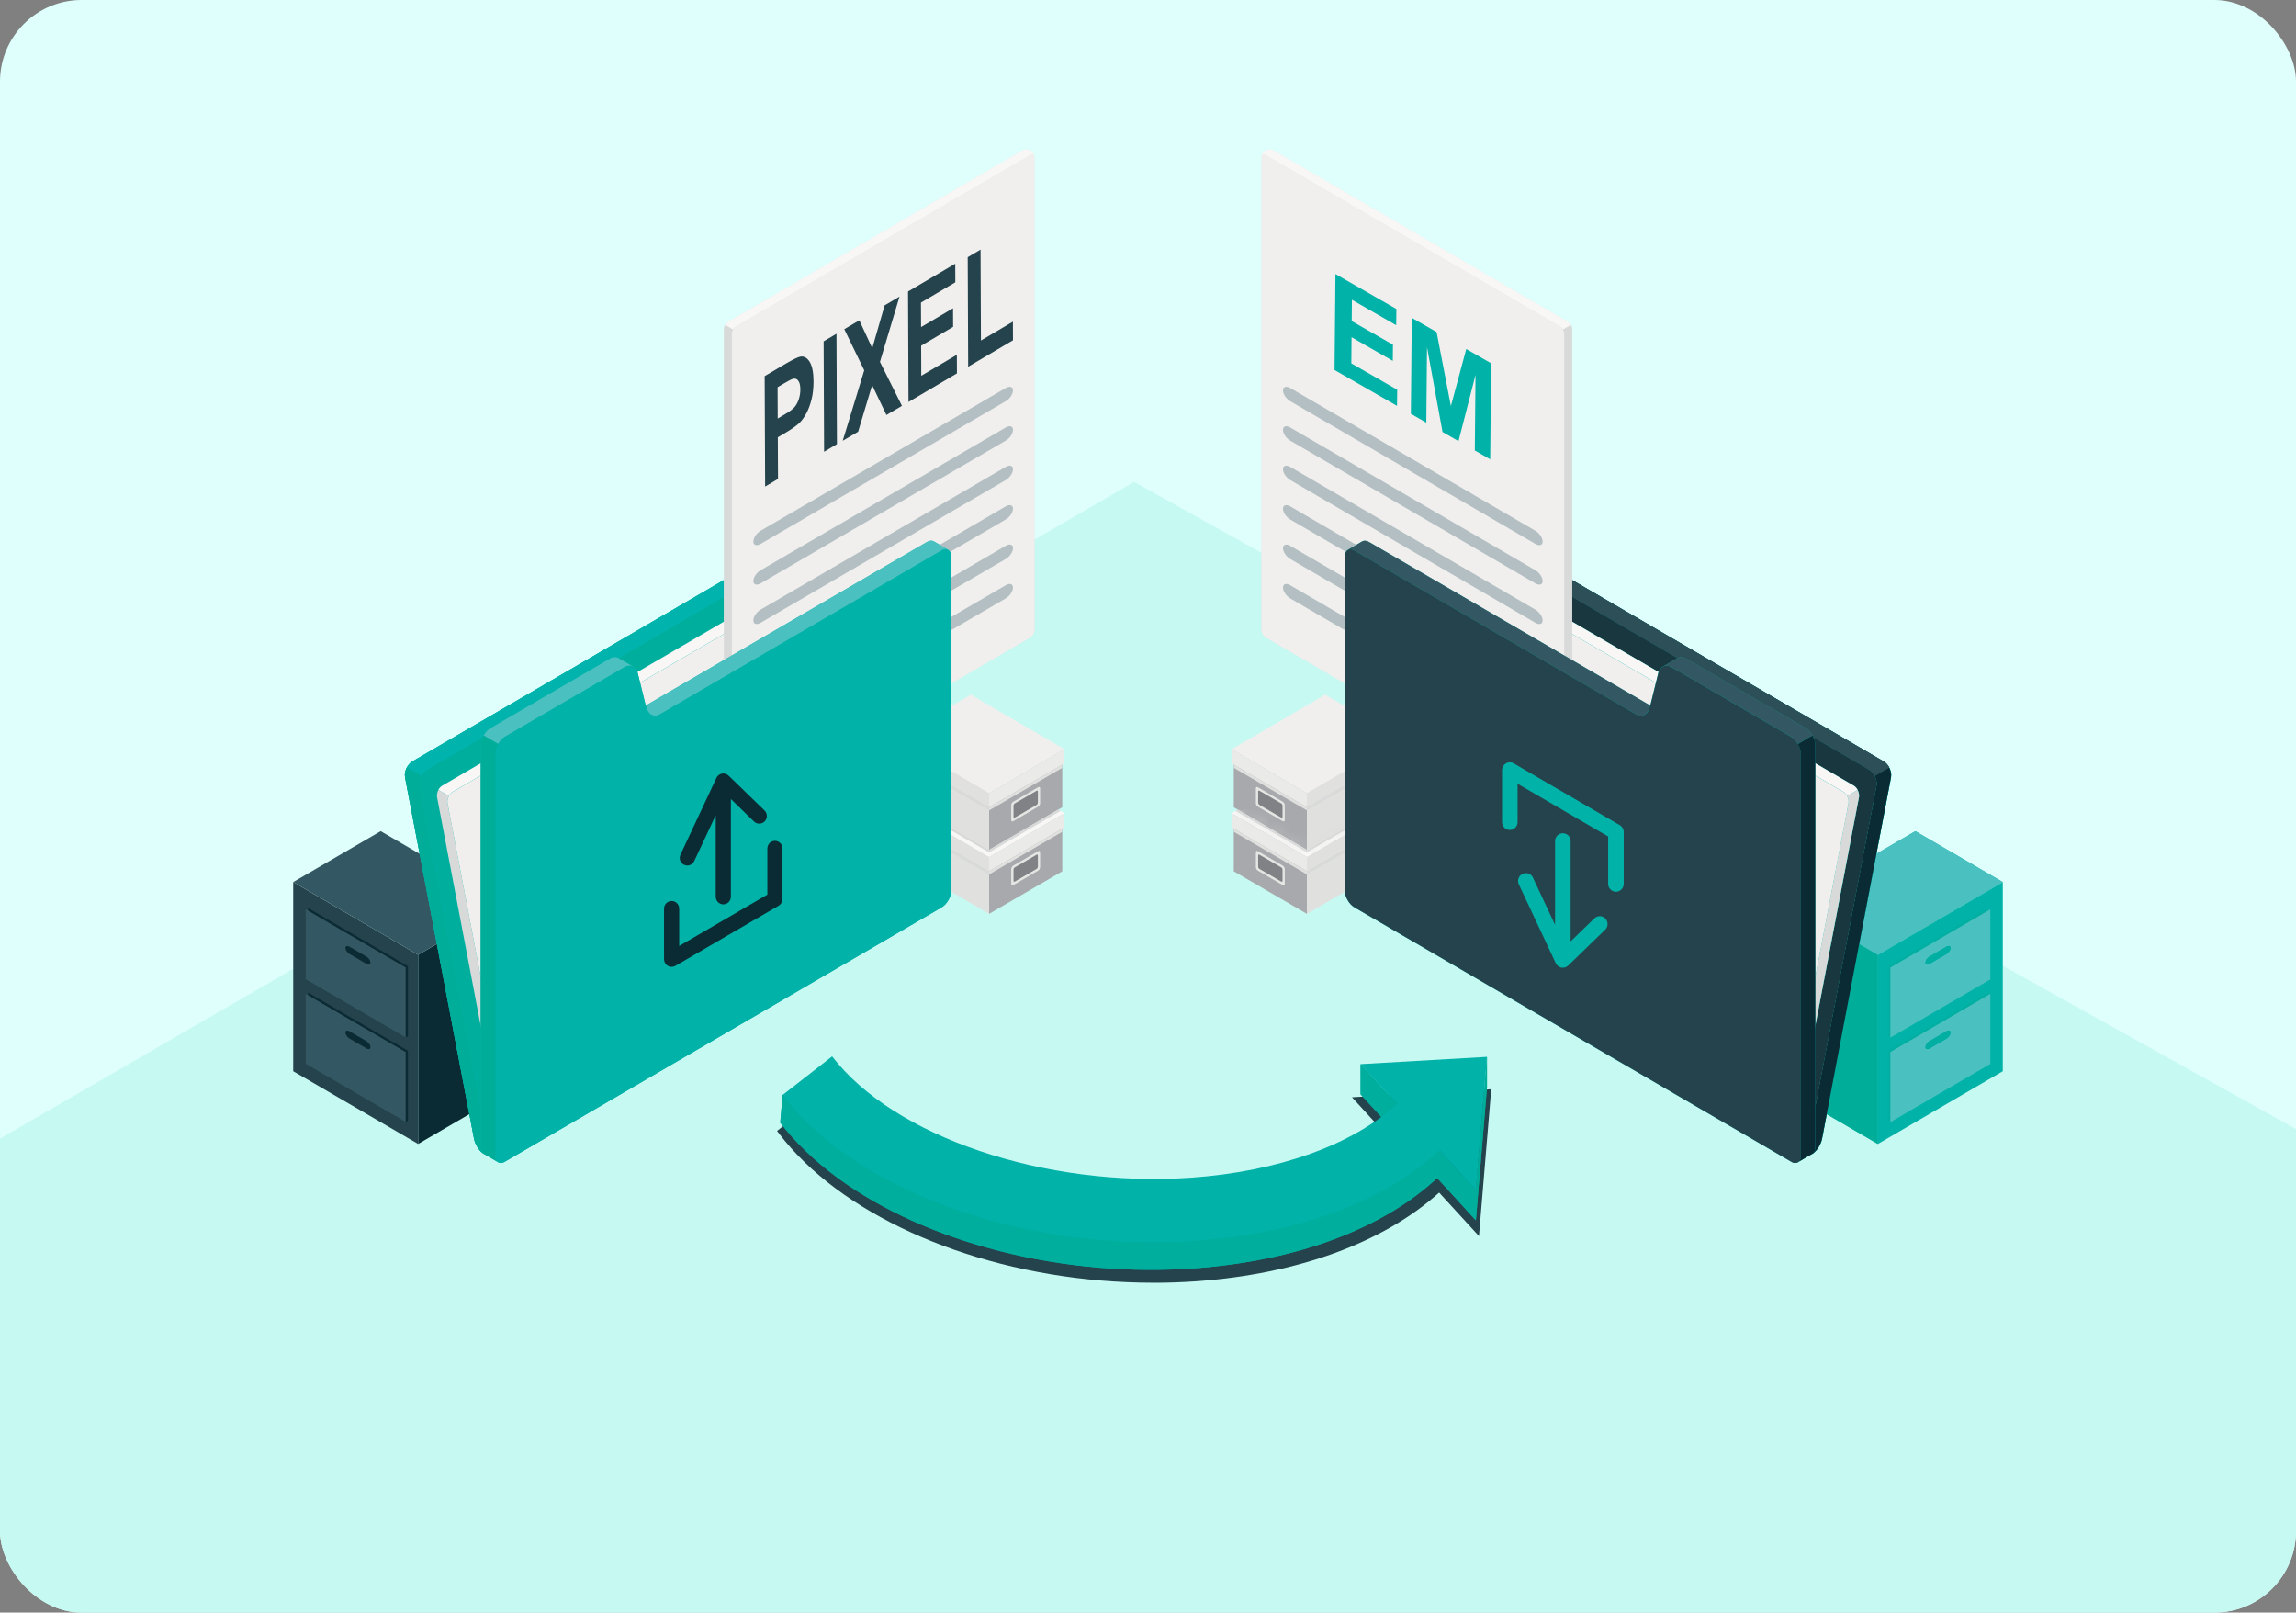 <svg width="225" height="158" viewBox="0 0 225 158" fill="none" xmlns="http://www.w3.org/2000/svg">
<rect x="0" y="0" width="225" height="158" fill="#808080" stroke="none"/>
<g clip-path="url(#clip0_343_9)">
<path d="M225 0H0V158H225V0Z" fill="#DEFFFC"/>
<path d="M0 111.561L111.143 47.216L225 110.629V158H0V111.561Z" fill="#C7F9F3"/>
<path d="M113.021 125.682C111.309 125.682 109.577 125.608 107.864 125.465C94.357 124.324 82.294 118.823 76.382 111.115L76.147 110.808L81.613 106.546L81.847 106.853C87.29 113.948 99.831 118.715 113.052 118.715C114.288 118.715 115.531 118.672 116.747 118.587C124.973 118.004 132.086 115.512 136.347 111.724L132.49 107.509L146.135 106.724L144.935 121.113L141.031 116.848C135.581 121.754 127.148 124.836 117.225 125.539C115.835 125.636 114.419 125.686 113.014 125.686" fill="#25434C"/>
<path d="M96.928 89.541V83.975L104.099 79.802V85.368L96.928 89.541Z" fill="#A7A9AC"/>
<path d="M96.928 83.974L87.964 78.757V84.323L96.928 89.54V83.974Z" fill="#E0E0DF"/>
<path d="M96.928 83.974L104.311 79.674L95.135 74.332L87.752 78.633L96.928 83.974Z" fill="#F8F7F6"/>
<path d="M96.928 83.974V85.368L104.311 81.067V79.673L96.928 83.974Z" fill="#EAEAE9"/>
<path d="M96.928 85.368L104.099 81.191V81.498L96.928 85.675V85.368Z" fill="#E0E0DF"/>
<path d="M87.752 78.633L96.928 83.974V85.368L87.752 80.023V78.633Z" fill="#E0E0DF"/>
<path d="M96.928 85.368L87.964 80.147V80.454L96.928 85.674V85.368Z" fill="#D8D9D9"/>
<path d="M99.288 84.82L101.736 83.396C101.84 83.334 101.928 83.384 101.928 83.508V84.968C101.928 85.092 101.844 85.24 101.736 85.302L99.288 86.726C99.184 86.788 99.096 86.738 99.096 86.614V85.154C99.096 85.03 99.18 84.882 99.288 84.82Z" fill="#E5E5E4"/>
<path d="M99.446 84.987L101.582 83.745C101.651 83.703 101.709 83.738 101.709 83.819V84.914C101.709 84.995 101.651 85.096 101.582 85.135L99.446 86.377C99.376 86.416 99.319 86.385 99.319 86.303V85.209C99.319 85.127 99.376 85.026 99.446 84.987Z" fill="#808285"/>
<path d="M96.928 83.275V77.709L104.099 73.533V79.099L96.928 83.275Z" fill="#A7A9AC"/>
<path d="M96.928 77.71L87.964 72.489V78.055L96.928 83.276V77.71Z" fill="#E0E0DF"/>
<path d="M96.928 77.709L104.311 73.408L95.135 68.064L87.752 72.364L96.928 77.709Z" fill="#F0EFEE"/>
<path d="M96.928 77.71V79.099L104.311 74.802V73.409L96.928 77.71Z" fill="#EAEAE9"/>
<path d="M96.928 79.099L104.099 74.926V75.233L96.928 79.406V79.099Z" fill="#E0E0DF"/>
<path d="M87.752 72.364L96.928 77.709V79.099L87.752 73.758V72.364Z" fill="#E0E0DF"/>
<path d="M96.928 79.099L87.964 73.882V74.189L96.928 79.406V79.099Z" fill="#D8D9D9"/>
<path d="M99.288 78.556L101.736 77.131C101.84 77.069 101.928 77.119 101.928 77.244V78.703C101.928 78.827 101.844 78.975 101.736 79.037L99.288 80.462C99.184 80.524 99.096 80.473 99.096 80.349V78.889C99.096 78.765 99.18 78.618 99.288 78.556Z" fill="#E5E5E4"/>
<path d="M99.446 78.718L101.582 77.476C101.651 77.434 101.709 77.469 101.709 77.55V78.645C101.709 78.726 101.651 78.827 101.582 78.866L99.446 80.108C99.376 80.151 99.319 80.116 99.319 80.034V78.94C99.319 78.858 99.376 78.757 99.446 78.718Z" fill="#808285"/>
<path d="M103.711 79.324L96.928 83.275L88.353 78.28L88.141 78.404L96.928 83.504L103.922 79.448L103.711 79.324Z" fill="#D8D9D9"/>
<path d="M96.928 83.505L93.226 81.354V81.118L96.928 83.276L103.711 79.324L103.922 79.448L96.928 83.505Z" fill="#D8D9D9"/>
<path d="M128.075 89.541V83.975L120.905 79.802V85.368L128.075 89.541Z" fill="#A7A9AC"/>
<path d="M128.075 83.974L137.036 78.757V84.323L128.075 89.54V83.974Z" fill="#E0E0DF"/>
<path d="M128.075 83.974L120.693 79.674L129.865 74.332L137.248 78.633L128.075 83.974Z" fill="#F8F7F6"/>
<path d="M128.075 83.974V85.368L120.693 81.067V79.673L128.075 83.974Z" fill="#EAEAE9"/>
<path d="M128.075 85.368L120.905 81.191V81.498L128.075 85.675V85.368Z" fill="#E0E0DF"/>
<path d="M137.248 78.633L128.075 83.974V85.368L137.248 80.023V78.633Z" fill="#E0E0DF"/>
<path d="M128.075 85.368L137.036 80.147V80.454L128.075 85.674V85.368Z" fill="#D8D9D9"/>
<path d="M125.712 84.82L123.264 83.396C123.16 83.334 123.072 83.384 123.072 83.508V84.968C123.072 85.092 123.156 85.24 123.264 85.302L125.712 86.726C125.816 86.788 125.904 86.738 125.904 86.614V85.154C125.904 85.03 125.82 84.882 125.712 84.82Z" fill="#E5E5E4"/>
<path d="M125.558 84.987L123.422 83.745C123.353 83.703 123.295 83.738 123.295 83.819V84.914C123.295 84.995 123.353 85.096 123.422 85.135L125.558 86.377C125.627 86.416 125.685 86.385 125.685 86.303V85.209C125.685 85.127 125.627 85.026 125.558 84.987Z" fill="#808285"/>
<path d="M128.075 83.275V77.709L120.905 73.533V79.099L128.075 83.275Z" fill="#A7A9AC"/>
<path d="M128.075 77.71L137.036 72.489V78.055L128.075 83.276V77.71Z" fill="#E0E0DF"/>
<path d="M128.075 77.709L120.693 73.408L129.865 68.064L137.248 72.364L128.075 77.709Z" fill="#F0EFEE"/>
<path d="M128.075 77.71V79.099L120.693 74.802V73.409L128.075 77.71Z" fill="#EAEAE9"/>
<path d="M128.075 79.099L120.905 74.926V75.233L128.075 79.406V79.099Z" fill="#E0E0DF"/>
<path d="M137.248 72.364L128.075 77.709V79.099L137.248 73.758V72.364Z" fill="#E0E0DF"/>
<path d="M128.075 79.099L137.036 73.882V74.189L128.075 79.406V79.099Z" fill="#D8D9D9"/>
<path d="M125.712 78.556L123.264 77.131C123.16 77.069 123.072 77.119 123.072 77.244V78.703C123.072 78.827 123.156 78.975 123.264 79.037L125.712 80.462C125.816 80.524 125.904 80.473 125.904 80.349V78.889C125.904 78.765 125.82 78.618 125.712 78.556Z" fill="#E5E5E4"/>
<path d="M125.558 78.718L123.422 77.476C123.353 77.434 123.295 77.469 123.295 77.55V78.645C123.295 78.726 123.353 78.827 123.422 78.866L125.558 80.108C125.627 80.151 125.685 80.116 125.685 80.034V78.94C125.685 78.858 125.627 78.757 125.558 78.718Z" fill="#808285"/>
<path d="M121.289 79.324L128.075 83.275L136.651 78.28L136.859 78.404L128.075 83.504L121.078 79.448L121.289 79.324Z" fill="#D8D9D9"/>
<mask id="mask0_343_9" style="mask-type:luminance" maskUnits="userSpaceOnUse" x="121" y="79" width="14" height="5">
<path d="M128.075 83.505L121.078 79.448L121.289 79.324L128.075 83.276L134.095 79.767L134.088 79.809L134.041 80.038L128.075 83.505Z" fill="white"/>
</mask>
<g mask="url(#mask0_343_9)">
<path d="M134.091 79.324H121.078V83.501H134.091V79.324Z" fill="#D8D9D9"/>
</g>
<path d="M40.978 112.084L49.546 107.097V88.562L40.978 93.554V112.084Z" fill="#0B2B34"/>
<path d="M40.978 93.554L28.734 86.423V104.958L40.978 112.085V93.554Z" fill="#25434C"/>
<path d="M28.734 86.423L40.978 93.554L49.546 88.562L37.306 81.436L28.734 86.423Z" fill="#345863"/>
<path d="M39.977 102.952L30.185 97.249V104.112L29.958 104.244L39.754 109.946L39.977 109.818V102.952Z" fill="#0B2B34"/>
<path d="M39.754 103.083L29.958 97.381V104.244L39.754 109.946V103.083Z" fill="#345863"/>
<path d="M35.912 102.012L34.246 101.041C34.03 100.917 33.853 100.972 33.853 101.17C33.853 101.368 34.03 101.628 34.246 101.756L35.912 102.726C36.128 102.854 36.305 102.796 36.305 102.598C36.305 102.4 36.128 102.14 35.912 102.012Z" fill="#0B2B34"/>
<path d="M39.977 94.664L30.185 88.962V95.828L29.958 95.96L39.754 101.662L39.977 101.53V94.664Z" fill="#0B2B34"/>
<path d="M39.754 94.796L29.958 89.094V95.961L39.754 101.663V94.796Z" fill="#345863"/>
<path d="M35.912 93.725L34.246 92.754C34.03 92.63 33.853 92.684 33.853 92.882C33.853 93.08 34.03 93.341 34.246 93.469L35.912 94.439C36.128 94.563 36.305 94.509 36.305 94.311C36.305 94.113 36.128 93.853 35.912 93.725Z" fill="#0B2B34"/>
<path d="M184.026 112.085L175.454 107.097V88.562L184.026 93.554V112.085Z" fill="#00B2A7"/>
<path d="M184.026 112.085L179.011 109.166L182.194 92.487L184.026 93.554V112.085Z" fill="#00AD99"/>
<path d="M184.026 93.554L196.266 86.423V104.958L184.026 112.085V93.554Z" fill="#00B2A7"/>
<path d="M196.266 86.423L184.026 93.554L175.454 88.562L187.698 81.436L196.266 86.423Z" fill="#00B2A7"/>
<path d="M184.026 93.554L182.194 92.486L183.88 83.656L187.698 81.436L196.266 86.423L184.026 93.554Z" fill="#4AC1C0"/>
<path d="M185.023 102.952L194.819 97.249V104.112L195.042 104.244L185.25 109.946L185.023 109.818V102.952Z" fill="#00B2A7"/>
<path d="M185.25 109.946L185.023 109.818V102.952L194.819 97.249V97.513L185.25 103.084V109.946Z" fill="#00AFA1"/>
<path d="M185.25 103.083L195.042 97.381V104.244L185.25 109.946V103.083Z" fill="#00B2A7"/>
<path d="M185.25 109.946V103.079L195.046 97.377V104.244L185.25 109.946ZM188.695 102.594C188.695 102.722 188.768 102.788 188.876 102.788C188.938 102.788 189.011 102.765 189.088 102.722L190.754 101.752C190.97 101.628 191.147 101.364 191.147 101.166C191.147 101.042 191.074 100.972 190.966 100.972C190.905 100.972 190.831 100.995 190.754 101.038L189.088 102.008C188.872 102.136 188.695 102.396 188.695 102.594Z" fill="#4AC1C0"/>
<path d="M189.088 102.012L190.754 101.041C190.97 100.917 191.147 100.972 191.147 101.17C191.147 101.368 190.97 101.628 190.754 101.756L189.088 102.726C188.872 102.854 188.695 102.796 188.695 102.598C188.695 102.4 188.868 102.14 189.088 102.012Z" fill="#00B2A7"/>
<path d="M188.876 102.792C188.768 102.792 188.695 102.722 188.695 102.598C188.695 102.4 188.868 102.14 189.088 102.012L190.754 101.042C190.831 100.995 190.904 100.976 190.966 100.976C191.074 100.976 191.147 101.045 191.147 101.17C191.147 101.368 190.97 101.628 190.754 101.756L189.088 102.726C189.011 102.773 188.938 102.792 188.876 102.792Z" fill="#00AFA1"/>
<path d="M185.023 94.664L194.819 88.962V95.828L195.042 95.96L185.25 101.662L185.023 101.53V94.664Z" fill="#00B2A7"/>
<path d="M185.25 101.662L185.023 101.53V94.664L194.819 88.962V89.226L185.25 94.796V101.662Z" fill="#00AFA1"/>
<path d="M185.25 94.796L195.042 89.094V95.961L185.25 101.663V94.796Z" fill="#00B2A7"/>
<path d="M185.25 101.663V94.8L195.046 89.098V95.965L185.25 101.667M188.695 94.311C188.695 94.435 188.768 94.505 188.876 94.505C188.938 94.505 189.011 94.486 189.088 94.439L190.754 93.469C190.97 93.345 191.147 93.081 191.147 92.883C191.147 92.755 191.074 92.689 190.966 92.689C190.905 92.689 190.831 92.708 190.754 92.755L189.088 93.725C188.872 93.849 188.695 94.113 188.695 94.311Z" fill="#4AC1C0"/>
<path d="M189.088 93.725L190.754 92.754C190.97 92.63 191.147 92.684 191.147 92.882C191.147 93.08 190.97 93.341 190.754 93.469L189.088 94.439C188.872 94.563 188.695 94.509 188.695 94.311C188.695 94.113 188.868 93.853 189.088 93.725Z" fill="#00B2A7"/>
<path d="M188.876 94.505C188.768 94.505 188.695 94.435 188.695 94.311C188.695 94.113 188.868 93.853 189.088 93.725L190.754 92.754C190.831 92.708 190.904 92.689 190.966 92.689C191.074 92.689 191.147 92.758 191.147 92.883C191.147 93.081 190.97 93.341 190.754 93.469L189.088 94.439C189.011 94.486 188.938 94.505 188.876 94.505Z" fill="#00AFA1"/>
<path d="M133.51 88.159L173.583 111.487L176.016 112.904C176.055 112.923 176.093 112.946 176.128 112.966C176.193 112.997 176.262 113.024 176.332 113.047C176.413 113.078 176.501 113.105 176.586 113.117C176.643 113.133 176.697 113.137 176.755 113.144H176.79C176.859 113.16 176.936 113.164 177.005 113.164C177.252 113.164 177.479 113.117 177.648 113.02C178.041 112.787 178.449 112.135 178.56 111.557L185.312 76.184C185.327 76.11 185.331 76.029 185.331 75.951C185.331 75.889 185.331 75.823 185.316 75.761V75.753C185.3 75.656 185.281 75.559 185.25 75.466C185.219 75.369 185.177 75.275 185.131 75.19C185.104 75.132 185.069 75.078 185.031 75.023C184.988 74.961 184.942 74.907 184.892 74.853C184.85 74.802 184.8 74.755 184.75 74.717C184.7 74.674 184.646 74.639 184.592 74.608L142.086 49.863C142.051 49.84 142.013 49.82 141.974 49.801C141.936 49.781 141.898 49.762 141.855 49.746L141.797 49.727C141.744 49.711 141.693 49.704 141.643 49.708C141.382 49.727 141.155 49.909 140.889 50.065C140.385 50.364 139.946 50.624 139.946 50.624C139.877 50.655 139.811 50.701 139.757 50.763C139.684 50.841 139.623 50.942 139.584 51.058C139.569 51.109 139.557 51.159 139.546 51.206L132.794 86.583C132.687 87.161 133.006 87.867 133.51 88.162" fill="#00B2A7"/>
<path d="M133.51 88.159L173.583 111.487L176.016 112.904C176.055 112.923 176.093 112.946 176.128 112.966C176.193 112.997 176.262 113.024 176.332 113.047C176.413 113.078 176.501 113.105 176.586 113.117C176.643 113.133 176.697 113.137 176.755 113.144H176.79C176.859 113.16 176.936 113.164 177.005 113.164C177.252 113.164 177.479 113.117 177.648 113.02C178.041 112.787 178.449 112.135 178.56 111.557L185.312 76.184C185.327 76.11 185.331 76.029 185.331 75.951C185.331 75.889 185.331 75.823 185.316 75.761V75.753C185.3 75.656 185.281 75.559 185.25 75.466C185.219 75.369 185.177 75.275 185.131 75.19C185.104 75.132 185.069 75.078 185.031 75.023C184.988 74.961 184.942 74.907 184.892 74.853C184.85 74.802 184.8 74.755 184.75 74.717C184.7 74.674 184.646 74.639 184.592 74.608L142.086 49.863C142.051 49.84 142.013 49.82 141.974 49.801C141.936 49.781 141.898 49.762 141.855 49.746L141.797 49.727C141.744 49.711 141.693 49.704 141.643 49.708C141.382 49.727 141.155 49.909 140.889 50.065C140.385 50.364 139.946 50.624 139.946 50.624C139.877 50.655 139.811 50.701 139.757 50.763C139.684 50.841 139.623 50.942 139.584 51.058C139.569 51.109 139.557 51.159 139.546 51.206L132.794 86.583C132.687 87.161 133.006 87.867 133.51 88.162" fill="#00B2A7"/>
<path d="M176.128 112.962C176.624 113.203 177.275 113.234 177.644 113.02C178.037 112.787 178.445 112.135 178.556 111.557L185.308 76.184C185.366 75.862 185.292 75.497 185.127 75.186L183.699 76.017C183.864 76.328 183.938 76.693 183.88 77.015L177.128 112.392C177.025 112.923 176.593 113.164 176.128 112.962Z" fill="#0B2B34"/>
<path d="M140.893 50.069C140.389 50.367 139.95 50.627 139.95 50.627C140.154 50.53 140.408 50.546 140.662 50.694L183.164 75.439C183.387 75.567 183.568 75.776 183.699 76.017L185.127 75.186C185.1 75.128 185.065 75.074 185.027 75.019C184.985 74.957 184.938 74.903 184.888 74.849C184.8 74.751 184.696 74.666 184.588 74.604L142.082 49.859C142.009 49.816 141.932 49.777 141.851 49.746L141.794 49.727C141.74 49.711 141.69 49.704 141.64 49.708C141.378 49.727 141.151 49.909 140.885 50.065" fill="#25434C"/>
<path d="M183.699 76.013C183.599 75.823 183.464 75.656 183.303 75.532C183.26 75.497 183.214 75.466 183.168 75.439L154.065 58.496V56.831L184.596 74.608C184.704 74.67 184.808 74.756 184.896 74.853C184.946 74.907 184.992 74.962 185.035 75.024C185.069 75.078 185.104 75.132 185.135 75.191L183.707 76.021" fill="#2C4F58"/>
<path d="M177.129 112.391L183.88 77.015C183.992 76.436 183.668 75.73 183.164 75.435L140.662 50.69C140.158 50.395 139.657 50.624 139.546 51.202L132.794 86.579C132.683 87.157 133.002 87.864 133.51 88.159L176.012 112.904C176.517 113.199 177.017 112.97 177.125 112.391" fill="#00B2A7"/>
<path d="M177.129 112.391L183.88 77.015C183.992 76.436 183.668 75.73 183.164 75.435L140.662 50.69C140.158 50.395 139.657 50.624 139.546 51.202L132.794 86.579C132.683 87.157 133.002 87.864 133.51 88.159L176.012 112.904C176.517 113.199 177.017 112.97 177.125 112.391" fill="#25434C"/>
<path d="M176.447 113.032C176.309 113.032 176.162 112.989 176.012 112.904L133.51 88.159C133.072 87.903 132.775 87.34 132.775 86.816C132.775 86.734 132.783 86.656 132.798 86.579L136.066 69.449L146.336 75.427L145.254 81.102L144.396 85.589C144.392 85.609 144.388 85.632 144.384 85.655C144.338 86.059 144.565 86.525 144.908 86.726L175.485 104.527C175.508 104.539 175.531 104.551 175.55 104.562L175.566 104.57C175.612 104.593 175.662 104.613 175.712 104.628C175.77 104.652 175.835 104.671 175.893 104.679C175.935 104.69 175.974 104.694 176.016 104.698H176.043C176.093 104.71 176.147 104.71 176.197 104.71H176.212C176.382 104.71 176.54 104.675 176.655 104.609C176.94 104.442 177.232 103.972 177.309 103.557L182.167 78.109C182.179 78.055 182.182 77.997 182.182 77.942C182.182 77.896 182.182 77.849 182.171 77.806C182.159 77.733 182.144 77.659 182.121 77.593C182.098 77.523 182.067 77.457 182.036 77.395C182.017 77.352 181.99 77.314 181.967 77.275C181.936 77.232 181.901 77.189 181.867 77.15C181.836 77.115 181.801 77.081 181.767 77.053C181.74 77.03 181.713 77.011 181.686 76.995C181.674 76.987 181.667 76.984 181.655 76.976L154.061 60.91V58.492L183.164 75.435C183.603 75.691 183.903 76.254 183.903 76.778C183.903 76.844 183.899 76.91 183.888 76.976C183.888 76.987 183.888 76.999 183.88 77.011L182.259 85.507L177.128 112.388C177.082 112.632 176.967 112.815 176.809 112.919C176.705 112.989 176.582 113.028 176.447 113.028" fill="#18373F"/>
<path d="M144.908 86.73L173.734 103.514L175.485 104.535L175.566 104.578C175.612 104.601 175.662 104.62 175.712 104.636C175.77 104.659 175.835 104.679 175.893 104.686C175.935 104.698 175.974 104.702 176.016 104.706H176.043C176.093 104.717 176.147 104.717 176.197 104.717C176.374 104.717 176.536 104.682 176.659 104.616C176.944 104.449 177.236 103.98 177.313 103.564L182.171 78.117C182.182 78.062 182.186 78.004 182.186 77.95C182.186 77.903 182.186 77.857 182.175 77.814C182.163 77.74 182.148 77.666 182.125 77.601C182.102 77.531 182.071 77.465 182.04 77.403C182.021 77.36 181.994 77.321 181.971 77.282C181.94 77.24 181.905 77.197 181.871 77.158C181.84 77.123 181.805 77.088 181.77 77.061C181.736 77.03 181.694 77.007 181.655 76.983L151.078 59.182L150.997 59.14L150.912 59.101L150.874 59.089C150.835 59.078 150.797 59.074 150.762 59.078C150.573 59.093 150.412 59.225 150.219 59.334C149.857 59.547 149.542 59.734 149.542 59.734C149.492 59.757 149.446 59.792 149.403 59.834C149.349 59.889 149.307 59.963 149.28 60.044C149.269 60.079 149.261 60.118 149.253 60.149L144.396 85.597C144.319 86.012 144.546 86.52 144.911 86.734" fill="#00B2A7"/>
<path d="M144.908 86.73L173.734 103.514L175.485 104.535L175.566 104.578C175.612 104.601 175.662 104.62 175.712 104.636C175.77 104.659 175.835 104.679 175.893 104.686C175.935 104.698 175.974 104.702 176.016 104.706H176.043C176.093 104.717 176.147 104.717 176.197 104.717C176.374 104.717 176.536 104.682 176.659 104.616C176.944 104.449 177.236 103.98 177.313 103.564L182.171 78.117C182.182 78.062 182.186 78.004 182.186 77.95C182.186 77.903 182.186 77.857 182.175 77.814C182.163 77.74 182.148 77.666 182.125 77.601C182.102 77.531 182.071 77.465 182.04 77.403C182.021 77.36 181.994 77.321 181.971 77.282C181.94 77.24 181.905 77.197 181.871 77.158C181.84 77.123 181.805 77.088 181.77 77.061C181.736 77.03 181.694 77.007 181.655 76.983L151.078 59.182L150.997 59.14L150.912 59.101L150.874 59.089C150.835 59.078 150.797 59.074 150.762 59.078C150.573 59.093 150.412 59.225 150.219 59.334C149.857 59.547 149.542 59.734 149.542 59.734C149.492 59.757 149.446 59.792 149.403 59.834C149.349 59.889 149.307 59.963 149.28 60.044C149.269 60.079 149.261 60.118 149.253 60.149L144.396 85.597C144.319 86.012 144.546 86.52 144.911 86.734" fill="#00B2A7"/>
<path d="M175.566 104.574C175.924 104.749 176.393 104.768 176.659 104.617C176.944 104.45 177.236 103.98 177.313 103.565L182.171 78.117C182.213 77.884 182.159 77.62 182.04 77.399L181.012 77.997C181.132 78.218 181.186 78.482 181.143 78.715L176.286 104.166C176.213 104.551 175.901 104.721 175.566 104.578V104.574Z" fill="#D8D9D9"/>
<path d="M150.219 59.326C149.858 59.539 149.542 59.726 149.542 59.726C149.688 59.656 149.873 59.668 150.054 59.776L180.631 77.577C180.789 77.67 180.924 77.818 181.016 77.993L182.044 77.395C182.025 77.352 181.998 77.313 181.975 77.275C181.944 77.232 181.909 77.189 181.875 77.15C181.813 77.08 181.736 77.018 181.659 76.976L151.082 59.175C151.028 59.144 150.974 59.116 150.916 59.093L150.878 59.081C150.839 59.07 150.801 59.066 150.766 59.07C150.577 59.085 150.416 59.217 150.223 59.326" fill="#F8F7F6"/>
<path d="M176.286 104.162L181.143 78.715C181.224 78.299 180.993 77.791 180.627 77.581L150.05 59.78C149.688 59.571 149.326 59.734 149.249 60.149L144.392 85.597C144.311 86.012 144.542 86.52 144.908 86.734L175.485 104.535C175.851 104.745 176.209 104.582 176.286 104.166" fill="#F0EFEE"/>
<path d="M153.668 79.246C153.884 79.122 154.057 78.804 154.057 78.536V32.256C154.057 31.988 153.872 31.662 153.641 31.53L124.819 14.75C124.588 14.618 124.226 14.61 124.015 14.735C123.799 14.859 123.626 15.177 123.626 15.445V61.725C123.626 61.993 123.811 62.319 124.042 62.451L152.864 79.231C153.095 79.367 153.453 79.371 153.668 79.246Z" fill="#E5E5E4"/>
<path d="M123.63 15.367C123.664 15.154 123.834 15.08 124.042 15.2L152.864 31.98C152.979 32.046 153.087 32.167 153.156 32.295L153.938 31.841C153.865 31.709 153.757 31.592 153.641 31.526L124.823 14.746C124.592 14.61 124.23 14.602 124.015 14.727C123.822 14.843 123.657 15.115 123.626 15.367H123.63Z" fill="#F8F7F6"/>
<path d="M152.921 79.258C153.148 79.363 153.472 79.359 153.672 79.243C153.888 79.118 154.061 78.8 154.061 78.532V32.252C154.061 32.116 154.015 31.973 153.941 31.841L153.16 32.295C153.237 32.427 153.283 32.571 153.283 32.706V78.987C153.283 79.231 153.125 79.344 152.925 79.258H152.921Z" fill="#D8D9D9"/>
<path d="M152.864 79.231L124.042 62.451C123.811 62.319 123.626 61.993 123.626 61.725V15.441C123.626 15.173 123.811 15.064 124.042 15.2L152.864 31.98C153.095 32.112 153.28 32.438 153.28 32.706V78.986C153.28 79.254 153.095 79.363 152.864 79.227" fill="#F0EFEE"/>
<path d="M150.847 53.415C150.735 53.415 150.608 53.376 150.466 53.294L126.436 39.305C126.047 39.076 125.728 38.606 125.728 38.249C125.728 38.02 125.858 37.896 126.055 37.896C126.166 37.896 126.297 37.935 126.436 38.016L150.466 52.006C150.858 52.235 151.174 52.704 151.174 53.061C151.174 53.29 151.043 53.415 150.847 53.415Z" fill="#B3BFC2"/>
<path d="M150.847 57.281C150.735 57.281 150.608 57.242 150.466 57.16L126.436 43.171C126.047 42.942 125.728 42.472 125.728 42.115C125.728 41.886 125.858 41.762 126.055 41.762C126.166 41.762 126.293 41.801 126.436 41.883L150.466 55.872C150.858 56.101 151.174 56.571 151.174 56.928C151.174 57.157 151.043 57.281 150.847 57.281Z" fill="#B3BFC2"/>
<path d="M150.847 61.143C150.735 61.143 150.608 61.104 150.466 61.022L126.436 47.033C126.047 46.804 125.728 46.334 125.728 45.977C125.728 45.748 125.858 45.624 126.055 45.624C126.166 45.624 126.297 45.663 126.436 45.744L150.466 59.734C150.858 59.963 151.174 60.432 151.174 60.789C151.174 61.018 151.043 61.143 150.847 61.143Z" fill="#B3BFC2"/>
<path d="M150.847 65.009C150.735 65.009 150.608 64.97 150.466 64.888L126.436 50.899C126.047 50.67 125.728 50.201 125.728 49.843C125.728 49.614 125.858 49.49 126.055 49.49C126.166 49.49 126.293 49.529 126.436 49.611L150.466 63.6C150.858 63.829 151.174 64.299 151.174 64.656C151.174 64.885 151.043 65.009 150.847 65.009Z" fill="#B3BFC2"/>
<path d="M150.847 68.875C150.735 68.875 150.608 68.836 150.466 68.755L126.436 54.766C126.047 54.536 125.728 54.067 125.728 53.71C125.728 53.481 125.858 53.356 126.055 53.356C126.166 53.356 126.297 53.395 126.436 53.477L150.466 67.466C150.858 67.695 151.174 68.165 151.174 68.522C151.174 68.751 151.043 68.875 150.847 68.875Z" fill="#B3BFC2"/>
<path d="M150.847 72.737C150.735 72.737 150.608 72.698 150.466 72.617L126.436 58.627C126.047 58.398 125.728 57.929 125.728 57.572C125.728 57.343 125.858 57.218 126.055 57.218C126.166 57.218 126.297 57.257 126.436 57.339L150.466 71.328C150.858 71.557 151.174 72.03 151.174 72.384C151.174 72.613 151.043 72.737 150.847 72.737Z" fill="#B3BFC2"/>
<path d="M131.79 54.498C131.79 54.203 131.89 53.997 132.052 53.892C132.052 53.892 132.075 53.873 132.121 53.853L133.499 53.042C133.672 52.945 133.907 52.96 134.169 53.112L161.717 69.131L162.517 65.871C162.59 65.622 162.737 65.448 162.918 65.339H162.914L164.349 64.496V64.504C164.596 64.357 164.915 64.349 165.219 64.528L176.94 71.347C177.467 71.654 177.895 72.399 177.895 73.013V112.422C177.895 112.717 177.798 112.927 177.637 113.032L176.162 113.894C175.993 113.979 175.766 113.96 175.512 113.812L132.729 88.904C132.202 88.597 131.774 87.852 131.774 87.239L131.79 54.501V54.498Z" fill="#00B2A7"/>
<path d="M162.941 65.319C163.187 65.183 163.495 65.187 163.795 65.358L175.516 72.178C175.774 72.333 176.012 72.597 176.189 72.896L177.617 72.058C177.444 71.755 177.209 71.491 176.944 71.34L165.223 64.52C164.915 64.341 164.6 64.353 164.353 64.496L162.945 65.319H162.941Z" fill="#345863"/>
<path d="M132.121 53.853C132.286 53.783 132.51 53.811 132.744 53.947L160.319 69.989C160.847 70.296 161.416 70.071 161.59 69.477L161.717 69.127L134.169 53.108C134.018 53.019 133.872 52.98 133.745 52.98C133.653 52.98 133.568 53.003 133.499 53.042H133.495L132.117 53.853H132.121Z" fill="#345863"/>
<path d="M131.794 54.501L131.778 87.239C131.778 87.852 132.206 88.597 132.733 88.904L175.627 113.878C176.001 114.095 176.47 113.824 176.47 113.389V73.851C176.47 73.544 176.366 73.207 176.193 72.908C176.016 72.605 175.778 72.345 175.52 72.19L163.799 65.366C163.499 65.195 163.191 65.187 162.945 65.327L162.922 65.343H162.929C162.748 65.447 162.606 65.626 162.533 65.874L161.728 69.135L161.601 69.484C161.424 70.074 160.858 70.299 160.331 69.997L132.756 53.954C132.521 53.814 132.298 53.791 132.132 53.861L132.094 53.88L132.075 53.892L132.063 53.9C131.905 54.005 131.801 54.214 131.801 54.509L131.794 54.501Z" fill="#25434C"/>
<path d="M149.207 85.62C149.311 85.57 149.423 85.546 149.534 85.546C149.819 85.546 150.096 85.71 150.223 85.989L152.39 90.616V82.41C152.39 81.983 152.733 81.642 153.152 81.642C153.572 81.642 153.915 81.987 153.915 82.41V92.238L156.243 89.979C156.547 89.684 157.028 89.696 157.321 89.999C157.614 90.305 157.606 90.794 157.302 91.089L153.68 94.602C153.503 94.773 153.256 94.851 153.01 94.804C152.767 94.757 152.563 94.598 152.46 94.377L148.838 86.645C148.657 86.261 148.822 85.799 149.203 85.62H149.207Z" fill="#00B2A7"/>
<path d="M158.357 87.374C157.933 87.374 157.594 87.029 157.594 86.606V81.96L148.718 76.793V80.551C148.718 80.978 148.376 81.319 147.956 81.319C147.537 81.319 147.194 80.974 147.194 80.551V75.462C147.194 75.186 147.34 74.934 147.575 74.794C147.694 74.724 147.825 74.689 147.956 74.689C148.087 74.689 148.218 74.724 148.337 74.794L158.738 80.85C158.976 80.985 159.119 81.242 159.119 81.517V86.606C159.119 87.029 158.776 87.374 158.357 87.374Z" fill="#00B2A7"/>
<path d="M176.12 113.905L176.162 113.89L177.637 113.028C177.794 112.923 177.895 112.713 177.895 112.418V73.009C177.895 72.698 177.787 72.364 177.614 72.065L176.186 72.904C176.359 73.207 176.463 73.544 176.463 73.851V113.385C176.463 113.629 176.316 113.827 176.116 113.905H176.12Z" fill="#0B2B34"/>
<path d="M91.493 88.159L51.424 111.487L48.992 112.904C48.953 112.923 48.915 112.946 48.88 112.966C48.815 112.997 48.745 113.024 48.676 113.047C48.595 113.078 48.507 113.105 48.422 113.117C48.364 113.133 48.31 113.137 48.253 113.144H48.218C48.149 113.16 48.072 113.164 48.002 113.164C47.756 113.164 47.529 113.117 47.363 113.02C46.971 112.787 46.559 112.135 46.451 111.557L39.7 76.184C39.684 76.11 39.677 76.029 39.677 75.951C39.677 75.889 39.677 75.823 39.692 75.761V75.753C39.708 75.656 39.727 75.559 39.758 75.466C39.788 75.369 39.831 75.275 39.877 75.19C39.904 75.132 39.938 75.078 39.977 75.023C40.019 74.961 40.066 74.907 40.116 74.853C40.158 74.802 40.208 74.755 40.258 74.717C40.308 74.674 40.362 74.639 40.416 74.608L82.918 49.863C82.952 49.84 82.991 49.82 83.029 49.801C83.068 49.781 83.106 49.762 83.149 49.746L83.206 49.727C83.26 49.711 83.31 49.704 83.36 49.708C83.626 49.727 83.849 49.909 84.115 50.065C84.619 50.364 85.058 50.624 85.058 50.624C85.127 50.655 85.192 50.701 85.246 50.763C85.32 50.841 85.381 50.942 85.42 51.058C85.439 51.109 85.447 51.159 85.458 51.206L92.21 86.583C92.317 87.161 91.998 87.867 91.493 88.162" fill="#00B2A7"/>
<path d="M91.493 88.159L51.424 111.487L48.992 112.904C48.953 112.923 48.915 112.946 48.88 112.966C48.815 112.997 48.745 113.024 48.676 113.047C48.595 113.078 48.507 113.105 48.422 113.117C48.364 113.133 48.31 113.137 48.253 113.144H48.218C48.149 113.16 48.072 113.164 48.002 113.164C47.756 113.164 47.529 113.117 47.363 113.02C46.971 112.787 46.559 112.135 46.451 111.557L39.7 76.184C39.684 76.11 39.677 76.029 39.677 75.951C39.677 75.889 39.677 75.823 39.692 75.761V75.753C39.708 75.656 39.727 75.559 39.758 75.466C39.788 75.369 39.831 75.275 39.877 75.19C39.904 75.132 39.938 75.078 39.977 75.023C40.019 74.961 40.066 74.907 40.116 74.853C40.158 74.802 40.208 74.755 40.258 74.717C40.308 74.674 40.362 74.639 40.416 74.608L82.918 49.863C82.952 49.84 82.991 49.82 83.029 49.801C83.068 49.781 83.106 49.762 83.149 49.746L83.206 49.727C83.26 49.711 83.31 49.704 83.36 49.708C83.626 49.727 83.849 49.909 84.115 50.065C84.619 50.364 85.058 50.624 85.058 50.624C85.127 50.655 85.192 50.701 85.246 50.763C85.32 50.841 85.381 50.942 85.42 51.058C85.439 51.109 85.447 51.159 85.458 51.206L92.21 86.583C92.317 87.161 91.998 87.867 91.493 88.162" fill="#00B2A7"/>
<path d="M47.34 113.009C46.952 112.768 46.551 112.128 46.447 111.557L42.806 92.487L41.12 83.656L39.692 76.18C39.669 76.044 39.665 75.905 39.684 75.761C39.684 75.761 39.684 75.757 39.684 75.753C39.704 75.61 39.742 75.47 39.796 75.338C39.819 75.287 39.842 75.233 39.869 75.183L41.297 76.013C41.17 76.25 41.097 76.518 41.097 76.778C41.097 76.848 41.101 76.918 41.112 76.984C41.112 76.991 41.112 77.003 41.116 77.011L42.39 83.695L47.098 108.37V112.415C47.098 112.609 47.14 112.768 47.217 112.884C47.217 112.888 47.221 112.892 47.225 112.896C47.256 112.939 47.29 112.978 47.329 113.009" fill="#00AD99"/>
<path d="M40.366 74.627C40.366 74.627 40.393 74.612 40.408 74.6C40.393 74.608 40.381 74.616 40.366 74.627Z" fill="white"/>
<path d="M41.301 76.017L39.873 75.186C39.9 75.128 39.935 75.074 39.973 75.02C40.016 74.957 40.062 74.903 40.112 74.849C40.189 74.767 40.277 74.69 40.37 74.628C40.385 74.62 40.397 74.612 40.412 74.6L70.943 56.823V58.488L60.643 64.485C60.524 64.419 60.393 64.38 60.254 64.38C60.154 64.38 60.05 64.4 59.946 64.438C59.892 64.458 59.838 64.485 59.785 64.516L48.064 71.336C47.845 71.46 47.644 71.666 47.483 71.907C47.406 72.019 47.34 72.139 47.283 72.264L41.84 75.435C41.817 75.447 41.798 75.462 41.775 75.474C41.724 75.509 41.674 75.547 41.628 75.59C41.497 75.707 41.39 75.854 41.301 76.013" fill="#00B4AD"/>
<path d="M47.875 112.391L41.124 77.015C41.012 76.436 41.336 75.73 41.84 75.435L84.342 50.69C84.846 50.395 85.346 50.624 85.458 51.202L92.209 86.579C92.321 87.157 91.998 87.864 91.493 88.159L48.992 112.904C48.487 113.199 47.987 112.97 47.879 112.391" fill="#00B2A7"/>
<path d="M47.109 108.374L41.124 77.015C41.124 77.015 41.124 76.995 41.12 76.987C41.109 76.921 41.105 76.852 41.105 76.782C41.105 76.258 41.405 75.695 41.84 75.439L47.283 72.267C47.221 72.403 47.175 72.543 47.144 72.683C47.121 72.791 47.105 72.9 47.105 73.009V74.79L43.341 76.984C43.341 76.984 43.322 76.995 43.31 77.003C43.283 77.022 43.252 77.042 43.226 77.065C43.191 77.092 43.156 77.127 43.126 77.162C43.091 77.201 43.056 77.24 43.025 77.286C42.998 77.325 42.975 77.364 42.956 77.407C42.937 77.442 42.922 77.477 42.906 77.515C42.895 77.546 42.883 77.574 42.871 77.609C42.848 77.675 42.833 77.748 42.821 77.814V77.822C42.814 77.869 42.814 77.911 42.814 77.958C42.814 78.016 42.818 78.074 42.829 78.125L47.105 100.533V108.386M62.471 65.844C62.398 65.611 62.256 65.44 62.082 65.335L60.647 64.497C60.647 64.497 60.639 64.497 60.635 64.497L70.935 58.499V60.918L62.467 65.847" fill="#00AE9D"/>
<path d="M80.096 86.73L51.27 103.514L49.519 104.535L49.438 104.578C49.392 104.601 49.342 104.62 49.292 104.636C49.234 104.659 49.169 104.679 49.111 104.686C49.072 104.698 49.03 104.702 48.988 104.706H48.961C48.911 104.717 48.857 104.717 48.807 104.717C48.63 104.717 48.468 104.682 48.345 104.616C48.06 104.449 47.768 103.98 47.691 103.564L42.833 78.117C42.822 78.062 42.818 78.004 42.818 77.95C42.818 77.903 42.818 77.857 42.829 77.814C42.841 77.74 42.856 77.666 42.879 77.601C42.902 77.531 42.933 77.465 42.964 77.403C42.983 77.36 43.01 77.321 43.033 77.282C43.064 77.24 43.095 77.197 43.133 77.158C43.164 77.123 43.199 77.088 43.233 77.061C43.268 77.03 43.31 77.007 43.349 76.983L73.926 59.182L74.007 59.14L74.092 59.101L74.134 59.089C74.172 59.078 74.211 59.074 74.246 59.078C74.434 59.093 74.596 59.225 74.788 59.334C75.15 59.547 75.466 59.734 75.466 59.734C75.516 59.757 75.562 59.792 75.6 59.834C75.654 59.889 75.697 59.963 75.724 60.044C75.735 60.079 75.743 60.118 75.751 60.149L80.608 85.597C80.685 86.012 80.454 86.52 80.093 86.734" fill="#00B2A7"/>
<path d="M80.096 86.73L51.27 103.514L49.519 104.535L49.438 104.578C49.392 104.601 49.342 104.62 49.292 104.636C49.234 104.659 49.169 104.679 49.111 104.686C49.072 104.698 49.03 104.702 48.988 104.706H48.961C48.911 104.717 48.857 104.717 48.807 104.717C48.63 104.717 48.468 104.682 48.345 104.616C48.06 104.449 47.768 103.98 47.691 103.564L42.833 78.117C42.822 78.062 42.818 78.004 42.818 77.95C42.818 77.903 42.818 77.857 42.829 77.814C42.841 77.74 42.856 77.666 42.879 77.601C42.902 77.531 42.933 77.465 42.964 77.403C42.983 77.36 43.01 77.321 43.033 77.282C43.064 77.24 43.095 77.197 43.133 77.158C43.164 77.123 43.199 77.088 43.233 77.061C43.268 77.03 43.31 77.007 43.349 76.983L73.926 59.182L74.007 59.14L74.092 59.101L74.134 59.089C74.172 59.078 74.211 59.074 74.246 59.078C74.434 59.093 74.596 59.225 74.788 59.334C75.15 59.547 75.466 59.734 75.466 59.734C75.516 59.757 75.562 59.792 75.6 59.834C75.654 59.889 75.697 59.963 75.724 60.044C75.735 60.079 75.743 60.118 75.751 60.149L80.608 85.597C80.685 86.012 80.454 86.52 80.093 86.734" fill="#00B2A7"/>
<path d="M49.438 104.574C49.08 104.749 48.614 104.768 48.345 104.617C48.06 104.45 47.767 103.98 47.691 103.565L42.833 78.117C42.791 77.884 42.844 77.62 42.964 77.399L43.992 77.997C43.872 78.218 43.818 78.482 43.861 78.715L48.718 104.166C48.791 104.551 49.103 104.721 49.438 104.578" fill="#D8D9D9"/>
<path d="M74.784 59.326C75.146 59.539 75.462 59.726 75.462 59.726C75.316 59.656 75.131 59.668 74.95 59.776L44.373 77.577C44.215 77.67 44.08 77.818 43.988 77.993L42.96 77.395C42.979 77.352 43.006 77.313 43.029 77.275C43.06 77.232 43.091 77.189 43.129 77.15C43.191 77.08 43.268 77.018 43.345 76.976L73.922 59.175C73.976 59.144 74.03 59.116 74.088 59.093L74.13 59.081C74.169 59.07 74.207 59.066 74.242 59.07C74.43 59.085 74.592 59.217 74.784 59.326Z" fill="#F8F7F6"/>
<path d="M48.718 104.162L43.861 78.715C43.78 78.299 44.011 77.791 44.376 77.581L74.954 59.78C75.316 59.571 75.677 59.734 75.754 60.149L80.612 85.597C80.693 86.012 80.462 86.52 80.096 86.734L49.519 104.535C49.157 104.745 48.795 104.582 48.718 104.166" fill="#F0EFEE"/>
<path d="M71.332 79.246C71.116 79.122 70.943 78.804 70.943 78.536V32.256C70.943 31.988 71.128 31.662 71.359 31.53L100.181 14.75C100.412 14.618 100.77 14.61 100.985 14.735C101.201 14.859 101.374 15.177 101.374 15.445V61.725C101.374 61.993 101.189 62.319 100.958 62.451L72.136 79.231C71.905 79.367 71.547 79.371 71.332 79.246Z" fill="#E5E5E4"/>
<path d="M101.37 15.367C101.336 15.154 101.166 15.08 100.958 15.2L72.136 31.98C72.021 32.046 71.913 32.167 71.844 32.295L71.062 31.841C71.135 31.709 71.243 31.592 71.359 31.526L100.177 14.746C100.404 14.61 100.77 14.602 100.981 14.727C101.174 14.843 101.339 15.115 101.37 15.367Z" fill="#F8F7F6"/>
<path d="M72.082 79.258C71.855 79.363 71.532 79.359 71.332 79.243C71.116 79.118 70.943 78.8 70.943 78.532V32.252C70.943 32.116 70.989 31.973 71.062 31.841L71.844 32.295C71.767 32.427 71.721 32.571 71.721 32.706V78.987C71.721 79.231 71.878 79.344 72.079 79.258" fill="#D8D9D9"/>
<path d="M72.136 79.231L100.958 62.451C101.189 62.319 101.374 61.993 101.374 61.725V15.441C101.374 15.173 101.189 15.064 100.958 15.2L72.136 31.98C71.905 32.112 71.721 32.438 71.721 32.706V78.986C71.721 79.254 71.905 79.363 72.136 79.227" fill="#F0EFEE"/>
<path d="M74.153 53.415C73.957 53.415 73.826 53.29 73.826 53.061C73.826 52.704 74.142 52.235 74.534 52.006L98.56 38.016C98.699 37.935 98.83 37.896 98.941 37.896C99.138 37.896 99.269 38.02 99.269 38.249C99.269 38.606 98.953 39.076 98.56 39.305L74.534 53.294C74.392 53.376 74.265 53.415 74.153 53.415Z" fill="#B3BFC2"/>
<path d="M74.153 57.281C73.957 57.281 73.826 57.157 73.826 56.928C73.826 56.571 74.142 56.101 74.534 55.872L98.56 41.883C98.699 41.801 98.83 41.762 98.941 41.762C99.138 41.762 99.269 41.886 99.269 42.115C99.269 42.472 98.953 42.942 98.56 43.171L74.534 57.16C74.392 57.242 74.265 57.281 74.153 57.281Z" fill="#B3BFC2"/>
<path d="M74.153 61.143C73.957 61.143 73.826 61.018 73.826 60.789C73.826 60.432 74.142 59.963 74.534 59.734L98.56 45.744C98.699 45.663 98.83 45.624 98.941 45.624C99.138 45.624 99.269 45.748 99.269 45.977C99.269 46.334 98.953 46.804 98.56 47.033L74.534 61.022C74.392 61.104 74.265 61.143 74.153 61.143Z" fill="#B3BFC2"/>
<path d="M93.114 54.071C93.072 53.993 93.014 53.935 92.948 53.892C92.948 53.892 92.925 53.873 92.879 53.853L92.082 53.383L98.56 49.611C98.699 49.529 98.83 49.49 98.941 49.49C99.138 49.49 99.269 49.614 99.269 49.843C99.269 50.201 98.953 50.67 98.56 50.899L93.11 54.071" fill="#B3BFC2"/>
<path d="M93.214 57.879V56.59L98.564 53.473C98.703 53.391 98.834 53.352 98.945 53.352C99.142 53.352 99.273 53.477 99.273 53.706C99.273 54.063 98.957 54.532 98.564 54.762L93.214 57.879Z" fill="#B3BFC2"/>
<path d="M93.214 61.74V60.452L98.561 57.339C98.699 57.257 98.83 57.218 98.942 57.218C99.138 57.218 99.269 57.343 99.269 57.572C99.269 57.929 98.953 58.402 98.561 58.627L93.214 61.74Z" fill="#B3BFC2"/>
<path d="M93.21 54.498C93.21 54.203 93.11 53.997 92.948 53.892C92.948 53.892 92.925 53.873 92.879 53.853L91.501 53.042C91.328 52.945 91.093 52.96 90.832 53.112L63.283 69.131L62.483 65.871C62.41 65.622 62.263 65.448 62.086 65.339H62.09L60.654 64.496V64.504C60.408 64.357 60.089 64.349 59.785 64.528L48.064 71.347C47.537 71.654 47.109 72.399 47.109 73.013V112.422C47.109 112.717 47.206 112.927 47.367 113.032L48.842 113.894C49.011 113.979 49.238 113.96 49.492 113.812L92.275 88.904C92.802 88.597 93.23 87.852 93.23 87.239L93.214 54.501" fill="#00B2A7"/>
<path d="M47.483 71.91C47.644 71.669 47.844 71.468 48.064 71.34C47.844 71.468 47.644 71.669 47.483 71.906" fill="#5DC5C4"/>
<path d="M60.654 64.496H60.65V64.493H60.654V64.496Z" fill="#46C0BA"/>
<path d="M48.815 72.9L47.39 72.062C47.421 72.011 47.452 71.961 47.483 71.91C47.644 71.674 47.845 71.468 48.064 71.344L59.785 64.524C59.838 64.493 59.892 64.465 59.946 64.446C60.05 64.407 60.154 64.392 60.25 64.392C60.397 64.392 60.531 64.43 60.654 64.5L62.063 65.323C61.948 65.261 61.821 65.226 61.686 65.226C61.532 65.226 61.37 65.269 61.209 65.362L49.488 72.182C49.28 72.306 49.084 72.5 48.926 72.729C48.888 72.784 48.849 72.842 48.815 72.9Z" fill="#4AC1C0"/>
<path d="M63.283 69.127L70.943 64.671L63.283 69.127Z" fill="#F6F6F5"/>
<path d="M70.943 64.671L71.721 64.217V64.221L70.943 64.671Z" fill="#E6E6E5"/>
<path d="M92.883 53.853L92.082 53.383L92.883 53.853Z" fill="#CFD7D8"/>
<path d="M64.203 70.125C63.845 70.125 63.529 69.892 63.41 69.477L63.283 69.127L70.943 64.671L71.721 64.217L90.828 53.104C90.935 53.042 91.039 53.003 91.135 52.984C91.174 52.976 91.212 52.972 91.251 52.972C91.343 52.972 91.428 52.995 91.497 53.034H91.501L92.082 53.376L92.879 53.846C92.821 53.822 92.752 53.807 92.683 53.807C92.552 53.807 92.406 53.849 92.255 53.939L64.68 69.981C64.523 70.074 64.357 70.117 64.203 70.117" fill="#4AC1C0"/>
<path d="M93.21 54.501L93.225 87.239C93.225 87.852 92.798 88.597 92.271 88.904L49.376 113.878C49.003 114.095 48.533 113.824 48.533 113.389V73.851C48.533 73.544 48.637 73.207 48.811 72.908C48.988 72.605 49.226 72.345 49.484 72.19L61.205 65.366C61.505 65.195 61.813 65.187 62.059 65.327L62.082 65.343H62.075C62.255 65.447 62.398 65.626 62.471 65.874L63.276 69.135L63.403 69.484C63.58 70.074 64.145 70.299 64.673 69.997L92.248 53.954C92.483 53.814 92.706 53.791 92.871 53.861L92.91 53.88L92.933 53.892L92.945 53.9C93.102 54.005 93.206 54.214 93.206 54.509" fill="#00B2A7"/>
<path d="M67.04 84.731C67.144 84.781 67.252 84.805 67.356 84.805C67.633 84.805 67.902 84.646 68.029 84.374L70.139 79.871V87.86C70.139 88.275 70.47 88.609 70.881 88.609C71.293 88.609 71.624 88.275 71.624 87.86V78.291L73.891 80.492C74.188 80.779 74.657 80.772 74.942 80.473C75.227 80.174 75.219 79.701 74.923 79.413L71.397 75.993C71.224 75.827 70.985 75.753 70.747 75.796C70.512 75.838 70.312 75.993 70.208 76.215L66.682 83.741C66.505 84.114 66.667 84.564 67.036 84.739L67.04 84.731Z" fill="#0B2B34"/>
<path d="M75.943 82.383C75.531 82.383 75.2 82.717 75.2 83.132V87.654L66.559 92.684V89.028C66.559 88.613 66.228 88.279 65.816 88.279C65.404 88.279 65.073 88.617 65.073 89.028V93.985C65.073 94.253 65.216 94.501 65.443 94.633C65.558 94.699 65.685 94.734 65.816 94.734C65.947 94.734 66.074 94.699 66.186 94.633L76.313 88.737C76.544 88.601 76.682 88.357 76.682 88.089V83.132C76.682 82.717 76.351 82.383 75.939 82.383H75.943Z" fill="#0B2B34"/>
<path d="M48.849 113.893H48.841L47.367 113.028C47.359 113.024 47.352 113.016 47.344 113.012C47.344 113.012 47.344 113.012 47.352 113.012C47.359 113.016 47.363 113.02 47.371 113.024L48.845 113.886C48.845 113.886 48.849 113.886 48.853 113.889" fill="#BEC0C0"/>
<path d="M47.348 113.012C47.348 113.012 47.348 113.012 47.34 113.012C47.302 112.981 47.267 112.947 47.236 112.9C47.267 112.947 47.306 112.985 47.348 113.012ZM47.229 112.884C47.152 112.768 47.109 112.613 47.109 112.415V108.37V108.378V112.415C47.109 112.609 47.152 112.768 47.229 112.884Z" fill="#009A83"/>
<path d="M47.109 74.786V73.005C47.109 72.9 47.121 72.791 47.148 72.679C47.125 72.791 47.113 72.9 47.113 73.005V74.786" fill="#00A68D"/>
<path d="M48.857 113.893H48.849C48.849 113.893 48.845 113.889 48.842 113.886L47.367 113.024C47.367 113.024 47.356 113.016 47.348 113.012C47.306 112.981 47.267 112.942 47.236 112.9C47.236 112.9 47.233 112.892 47.229 112.888C47.152 112.772 47.109 112.616 47.109 112.418V108.382V100.529V95.743V75.986V74.786V73.005C47.109 72.9 47.121 72.791 47.144 72.679C47.19 72.469 47.275 72.256 47.39 72.058L48.815 72.896C48.641 73.195 48.537 73.537 48.537 73.839V113.377C48.537 113.614 48.672 113.8 48.857 113.889" fill="#00AD99"/>
<path d="M48.815 72.9L47.39 72.061L48.815 72.9Z" fill="#06B9AC"/>
<path d="M48.884 113.905L48.857 113.897C48.672 113.808 48.537 113.622 48.537 113.385V73.847C48.537 73.54 48.641 73.203 48.815 72.904C48.641 73.207 48.537 73.548 48.537 73.851V113.385C48.537 113.629 48.684 113.827 48.884 113.905Z" fill="#00AD99"/>
<path d="M133.333 104.263V107.221L144.63 119.568V116.611L133.333 104.263Z" fill="#00B2A7"/>
<path d="M144.63 119.568L140.839 115.423L141.062 112.71L144.63 116.611V119.568ZM141.062 112.713L136.678 110.877L133.333 107.221V104.263L141.062 112.713Z" fill="#00AE9D"/>
<path d="M145.72 106.507V103.549L144.63 116.611V119.569L145.72 106.507Z" fill="#00B2A7"/>
<path d="M144.63 119.569V116.611L145.72 103.549V106.507L144.63 119.569Z" fill="#00AD99"/>
<path d="M107.671 124.203C94.5 123.089 82.413 117.764 76.463 110L76.69 107.287L81.32 106.212C87.379 114.111 102.194 119.11 116.555 118.093C125.054 117.496 132.386 114.86 136.674 110.87L141.062 112.71L140.835 115.423C135.462 120.422 126.99 123.566 116.978 124.273C113.861 124.494 110.731 124.463 107.667 124.203" fill="#00B2A7"/>
<path d="M140.839 115.423L141.062 112.713L140.839 115.423Z" fill="#00AA93"/>
<path d="M112.794 124.42C111.074 124.42 109.361 124.347 107.667 124.203C94.496 123.089 82.409 117.764 76.459 110L76.686 107.287L81.316 106.212C86.851 113.428 99.7 118.225 112.829 118.225C114.068 118.225 115.312 118.183 116.551 118.093C125.05 117.496 132.383 114.86 136.67 110.87L141.058 112.71L140.835 115.423C135.462 120.422 126.99 123.566 116.978 124.273C115.581 124.37 114.184 124.42 112.791 124.42" fill="#00AE9D"/>
<path d="M145.72 103.549L133.33 104.263L136.898 108.16C132.61 112.151 125.273 114.782 116.778 115.384C102.417 116.401 87.602 111.401 81.544 103.502L76.686 107.291C82.637 115.054 94.723 120.38 107.895 121.494C110.962 121.754 114.088 121.785 117.206 121.563C127.213 120.857 135.685 117.713 141.062 112.713L144.631 116.614L145.72 103.553V103.549Z" fill="#00B2A7"/>
<path d="M74.981 47.67L74.935 36.852L76.955 35.66C77.721 35.21 78.222 34.969 78.453 34.938C78.811 34.888 79.111 35.066 79.353 35.466C79.596 35.866 79.719 36.498 79.723 37.36C79.723 38.024 79.657 38.626 79.523 39.157C79.384 39.693 79.211 40.151 78.999 40.535C78.787 40.92 78.568 41.218 78.349 41.432C78.049 41.711 77.614 42.022 77.044 42.36L76.224 42.845L76.243 46.924L74.985 47.67H74.981ZM76.201 37.938L76.213 41.009L76.901 40.601C77.398 40.31 77.729 40.058 77.898 39.844C78.064 39.631 78.195 39.379 78.291 39.08C78.383 38.781 78.43 38.474 78.43 38.156C78.43 37.764 78.36 37.477 78.226 37.298C78.091 37.12 77.921 37.061 77.718 37.116C77.567 37.154 77.263 37.31 76.809 37.578L76.201 37.938Z" fill="#25434C"/>
<path d="M80.758 44.262L80.712 33.444L81.971 32.699L82.017 43.517L80.758 44.262Z" fill="#25434C"/>
<path d="M82.583 43.187L84.692 36.285L82.737 32.252L84.211 31.383L85.477 34.119L86.69 29.919L88.149 29.058L86.232 35.458L88.387 39.763L86.867 40.66L85.466 37.733L84.096 42.294L82.583 43.187Z" fill="#25434C"/>
<path d="M89.03 39.379L88.984 28.561L93.611 25.832L93.618 27.66L90.25 29.648L90.262 32.047L93.395 30.199L93.403 32.023L90.269 33.871L90.281 36.817L93.768 34.76L93.776 36.584L89.03 39.383V39.379Z" fill="#25434C"/>
<path d="M94.877 35.928L94.831 25.199L96.089 24.454L96.128 33.362L99.261 31.515L99.269 33.339L94.877 35.932V35.928Z" fill="#25434C"/>
<path d="M130.781 36.258L130.87 26.849L136.84 30.273L136.824 31.864L132.483 29.372L132.463 31.457L136.505 33.774L136.489 35.358L132.448 33.04L132.425 35.602L136.921 38.183L136.905 39.767L130.781 36.254V36.258Z" fill="#00B2A7"/>
<path d="M138.26 40.547L138.349 31.138L140.781 32.532L142.182 39.786L143.687 34.197L146.124 35.594L146.035 45.003L144.526 44.138L144.596 36.731L142.929 43.222L141.362 42.325L139.842 34.007L139.773 41.413L138.264 40.547H138.26Z" fill="#00B2A7"/>
</g>
<defs>
<clipPath id="clip0_343_9">
<rect width="225" height="158" rx="8" fill="white"/>
</clipPath>
</defs>
</svg>
